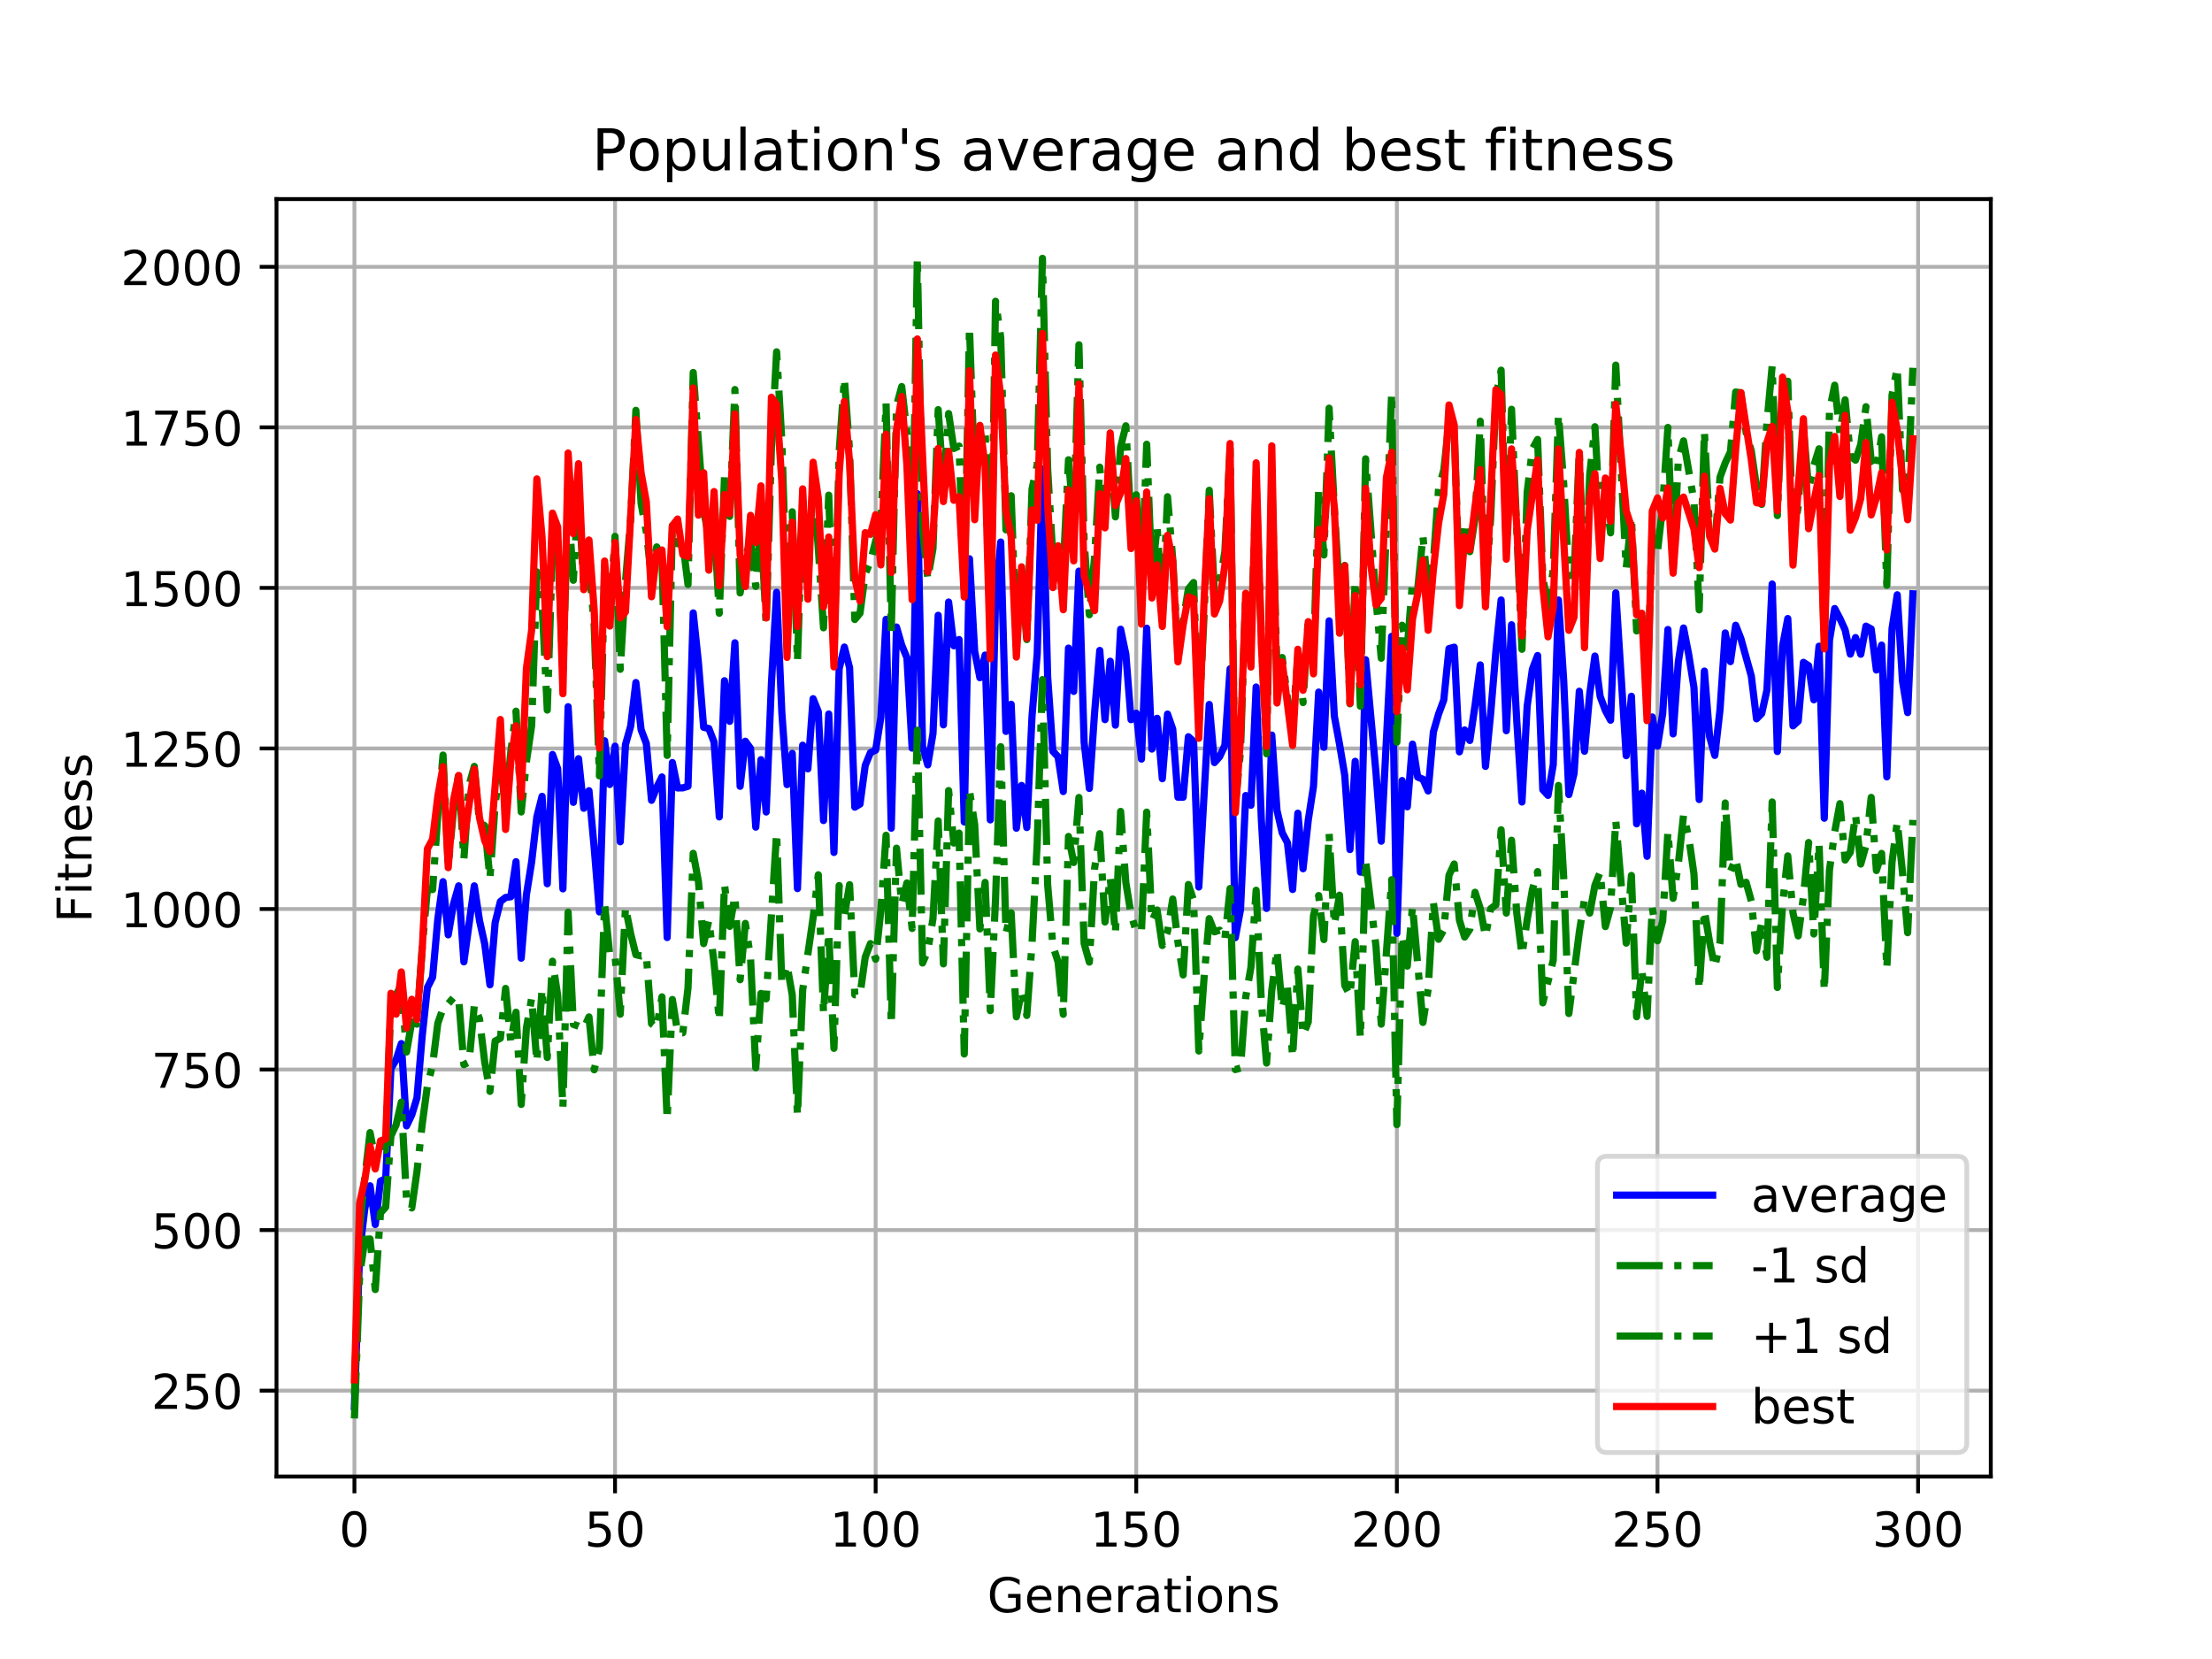<?xml version="1.0" encoding="utf-8" standalone="no"?>
<!DOCTYPE svg PUBLIC "-//W3C//DTD SVG 1.1//EN"
  "http://www.w3.org/Graphics/SVG/1.1/DTD/svg11.dtd">
<!-- Created with matplotlib (https://matplotlib.org/) -->
<svg height="345.6pt" version="1.1" viewBox="0 0 460.8 345.6" width="460.8pt" xmlns="http://www.w3.org/2000/svg" xmlns:xlink="http://www.w3.org/1999/xlink">
 <defs>
  <style type="text/css">
*{stroke-linecap:butt;stroke-linejoin:round;}
  </style>
 </defs>
 <g id="figure_1">
  <g id="patch_1">
   <path d="M 0 345.6 
L 460.8 345.6 
L 460.8 0 
L 0 0 
z
" style="fill:#ffffff;"/>
  </g>
  <g id="axes_1">
   <g id="patch_2">
    <path d="M 57.6 307.584 
L 414.72 307.584 
L 414.72 41.472 
L 57.6 41.472 
z
" style="fill:#ffffff;"/>
   </g>
   <g id="matplotlib.axis_1">
    <g id="xtick_1">
     <g id="line2d_1">
      <path clip-path="url(#pa6a5de97b4)" d="M 73.833 307.584 
L 73.833 41.472 
" style="fill:none;stroke:#b0b0b0;stroke-linecap:square;stroke-width:0.8;"/>
     </g>
     <g id="line2d_2">
      <defs>
       <path d="M 0 0 
L 0 3.5 
" id="m8bb70b69c5" style="stroke:#000000;stroke-width:0.8;"/>
      </defs>
      <g>
       <use style="stroke:#000000;stroke-width:0.8;" x="73.833" xlink:href="#m8bb70b69c5" y="307.584"/>
      </g>
     </g>
     <g id="text_1">
      <!-- 0 -->
      <defs>
       <path d="M 31.781 66.406 
Q 24.172 66.406 20.328 58.906 
Q 16.5 51.422 16.5 36.375 
Q 16.5 21.391 20.328 13.891 
Q 24.172 6.391 31.781 6.391 
Q 39.453 6.391 43.281 13.891 
Q 47.125 21.391 47.125 36.375 
Q 47.125 51.422 43.281 58.906 
Q 39.453 66.406 31.781 66.406 
z
M 31.781 74.219 
Q 44.047 74.219 50.516 64.516 
Q 56.984 54.828 56.984 36.375 
Q 56.984 17.969 50.516 8.266 
Q 44.047 -1.422 31.781 -1.422 
Q 19.531 -1.422 13.062 8.266 
Q 6.594 17.969 6.594 36.375 
Q 6.594 54.828 13.062 64.516 
Q 19.531 74.219 31.781 74.219 
z
" id="DejaVuSans-48"/>
      </defs>
      <g transform="translate(70.651 322.182)scale(0.1 -0.1)">
       <use xlink:href="#DejaVuSans-48"/>
      </g>
     </g>
    </g>
    <g id="xtick_2">
     <g id="line2d_3">
      <path clip-path="url(#pa6a5de97b4)" d="M 128.123 307.584 
L 128.123 41.472 
" style="fill:none;stroke:#b0b0b0;stroke-linecap:square;stroke-width:0.8;"/>
     </g>
     <g id="line2d_4">
      <g>
       <use style="stroke:#000000;stroke-width:0.8;" x="128.123" xlink:href="#m8bb70b69c5" y="307.584"/>
      </g>
     </g>
     <g id="text_2">
      <!-- 50 -->
      <defs>
       <path d="M 10.797 72.906 
L 49.516 72.906 
L 49.516 64.594 
L 19.828 64.594 
L 19.828 46.734 
Q 21.969 47.469 24.109 47.828 
Q 26.266 48.188 28.422 48.188 
Q 40.625 48.188 47.75 41.5 
Q 54.891 34.812 54.891 23.391 
Q 54.891 11.625 47.562 5.094 
Q 40.234 -1.422 26.906 -1.422 
Q 22.312 -1.422 17.547 -0.641 
Q 12.797 0.141 7.719 1.703 
L 7.719 11.625 
Q 12.109 9.234 16.797 8.062 
Q 21.484 6.891 26.703 6.891 
Q 35.156 6.891 40.078 11.328 
Q 45.016 15.766 45.016 23.391 
Q 45.016 31 40.078 35.438 
Q 35.156 39.891 26.703 39.891 
Q 22.75 39.891 18.812 39.016 
Q 14.891 38.141 10.797 36.281 
z
" id="DejaVuSans-53"/>
      </defs>
      <g transform="translate(121.76 322.182)scale(0.1 -0.1)">
       <use xlink:href="#DejaVuSans-53"/>
       <use x="63.623" xlink:href="#DejaVuSans-48"/>
      </g>
     </g>
    </g>
    <g id="xtick_3">
     <g id="line2d_5">
      <path clip-path="url(#pa6a5de97b4)" d="M 182.413 307.584 
L 182.413 41.472 
" style="fill:none;stroke:#b0b0b0;stroke-linecap:square;stroke-width:0.8;"/>
     </g>
     <g id="line2d_6">
      <g>
       <use style="stroke:#000000;stroke-width:0.8;" x="182.413" xlink:href="#m8bb70b69c5" y="307.584"/>
      </g>
     </g>
     <g id="text_3">
      <!-- 100 -->
      <defs>
       <path d="M 12.406 8.297 
L 28.516 8.297 
L 28.516 63.922 
L 10.984 60.406 
L 10.984 69.391 
L 28.422 72.906 
L 38.281 72.906 
L 38.281 8.297 
L 54.391 8.297 
L 54.391 0 
L 12.406 0 
z
" id="DejaVuSans-49"/>
      </defs>
      <g transform="translate(172.869 322.182)scale(0.1 -0.1)">
       <use xlink:href="#DejaVuSans-49"/>
       <use x="63.623" xlink:href="#DejaVuSans-48"/>
       <use x="127.246" xlink:href="#DejaVuSans-48"/>
      </g>
     </g>
    </g>
    <g id="xtick_4">
     <g id="line2d_7">
      <path clip-path="url(#pa6a5de97b4)" d="M 236.703 307.584 
L 236.703 41.472 
" style="fill:none;stroke:#b0b0b0;stroke-linecap:square;stroke-width:0.8;"/>
     </g>
     <g id="line2d_8">
      <g>
       <use style="stroke:#000000;stroke-width:0.8;" x="236.703" xlink:href="#m8bb70b69c5" y="307.584"/>
      </g>
     </g>
     <g id="text_4">
      <!-- 150 -->
      <g transform="translate(227.159 322.182)scale(0.1 -0.1)">
       <use xlink:href="#DejaVuSans-49"/>
       <use x="63.623" xlink:href="#DejaVuSans-53"/>
       <use x="127.246" xlink:href="#DejaVuSans-48"/>
      </g>
     </g>
    </g>
    <g id="xtick_5">
     <g id="line2d_9">
      <path clip-path="url(#pa6a5de97b4)" d="M 290.993 307.584 
L 290.993 41.472 
" style="fill:none;stroke:#b0b0b0;stroke-linecap:square;stroke-width:0.8;"/>
     </g>
     <g id="line2d_10">
      <g>
       <use style="stroke:#000000;stroke-width:0.8;" x="290.993" xlink:href="#m8bb70b69c5" y="307.584"/>
      </g>
     </g>
     <g id="text_5">
      <!-- 200 -->
      <defs>
       <path d="M 19.188 8.297 
L 53.609 8.297 
L 53.609 0 
L 7.328 0 
L 7.328 8.297 
Q 12.938 14.109 22.625 23.891 
Q 32.328 33.688 34.812 36.531 
Q 39.547 41.844 41.422 45.531 
Q 43.312 49.219 43.312 52.781 
Q 43.312 58.594 39.234 62.25 
Q 35.156 65.922 28.609 65.922 
Q 23.969 65.922 18.812 64.312 
Q 13.672 62.703 7.812 59.422 
L 7.812 69.391 
Q 13.766 71.781 18.938 73 
Q 24.125 74.219 28.422 74.219 
Q 39.75 74.219 46.484 68.547 
Q 53.219 62.891 53.219 53.422 
Q 53.219 48.922 51.531 44.891 
Q 49.859 40.875 45.406 35.406 
Q 44.188 33.984 37.641 27.219 
Q 31.109 20.453 19.188 8.297 
z
" id="DejaVuSans-50"/>
      </defs>
      <g transform="translate(281.449 322.182)scale(0.1 -0.1)">
       <use xlink:href="#DejaVuSans-50"/>
       <use x="63.623" xlink:href="#DejaVuSans-48"/>
       <use x="127.246" xlink:href="#DejaVuSans-48"/>
      </g>
     </g>
    </g>
    <g id="xtick_6">
     <g id="line2d_11">
      <path clip-path="url(#pa6a5de97b4)" d="M 345.283 307.584 
L 345.283 41.472 
" style="fill:none;stroke:#b0b0b0;stroke-linecap:square;stroke-width:0.8;"/>
     </g>
     <g id="line2d_12">
      <g>
       <use style="stroke:#000000;stroke-width:0.8;" x="345.283" xlink:href="#m8bb70b69c5" y="307.584"/>
      </g>
     </g>
     <g id="text_6">
      <!-- 250 -->
      <g transform="translate(335.739 322.182)scale(0.1 -0.1)">
       <use xlink:href="#DejaVuSans-50"/>
       <use x="63.623" xlink:href="#DejaVuSans-53"/>
       <use x="127.246" xlink:href="#DejaVuSans-48"/>
      </g>
     </g>
    </g>
    <g id="xtick_7">
     <g id="line2d_13">
      <path clip-path="url(#pa6a5de97b4)" d="M 399.573 307.584 
L 399.573 41.472 
" style="fill:none;stroke:#b0b0b0;stroke-linecap:square;stroke-width:0.8;"/>
     </g>
     <g id="line2d_14">
      <g>
       <use style="stroke:#000000;stroke-width:0.8;" x="399.573" xlink:href="#m8bb70b69c5" y="307.584"/>
      </g>
     </g>
     <g id="text_7">
      <!-- 300 -->
      <defs>
       <path d="M 40.578 39.312 
Q 47.656 37.797 51.625 33 
Q 55.609 28.219 55.609 21.188 
Q 55.609 10.406 48.188 4.484 
Q 40.766 -1.422 27.094 -1.422 
Q 22.516 -1.422 17.656 -0.516 
Q 12.797 0.391 7.625 2.203 
L 7.625 11.719 
Q 11.719 9.328 16.594 8.109 
Q 21.484 6.891 26.812 6.891 
Q 36.078 6.891 40.938 10.547 
Q 45.797 14.203 45.797 21.188 
Q 45.797 27.641 41.281 31.266 
Q 36.766 34.906 28.719 34.906 
L 20.219 34.906 
L 20.219 43.016 
L 29.109 43.016 
Q 36.375 43.016 40.234 45.922 
Q 44.094 48.828 44.094 54.297 
Q 44.094 59.906 40.109 62.906 
Q 36.141 65.922 28.719 65.922 
Q 24.656 65.922 20.016 65.031 
Q 15.375 64.156 9.812 62.312 
L 9.812 71.094 
Q 15.438 72.656 20.344 73.438 
Q 25.25 74.219 29.594 74.219 
Q 40.828 74.219 47.359 69.109 
Q 53.906 64.016 53.906 55.328 
Q 53.906 49.266 50.438 45.094 
Q 46.969 40.922 40.578 39.312 
z
" id="DejaVuSans-51"/>
      </defs>
      <g transform="translate(390.029 322.182)scale(0.1 -0.1)">
       <use xlink:href="#DejaVuSans-51"/>
       <use x="63.623" xlink:href="#DejaVuSans-48"/>
       <use x="127.246" xlink:href="#DejaVuSans-48"/>
      </g>
     </g>
    </g>
    <g id="text_8">
     <!-- Generations -->
     <defs>
      <path d="M 59.516 10.406 
L 59.516 29.984 
L 43.406 29.984 
L 43.406 38.094 
L 69.281 38.094 
L 69.281 6.781 
Q 63.578 2.734 56.688 0.656 
Q 49.812 -1.422 42 -1.422 
Q 24.906 -1.422 15.25 8.562 
Q 5.609 18.562 5.609 36.375 
Q 5.609 54.25 15.25 64.234 
Q 24.906 74.219 42 74.219 
Q 49.125 74.219 55.547 72.453 
Q 61.969 70.703 67.391 67.281 
L 67.391 56.781 
Q 61.922 61.422 55.766 63.766 
Q 49.609 66.109 42.828 66.109 
Q 29.438 66.109 22.719 58.641 
Q 16.016 51.172 16.016 36.375 
Q 16.016 21.625 22.719 14.156 
Q 29.438 6.688 42.828 6.688 
Q 48.047 6.688 52.141 7.594 
Q 56.25 8.5 59.516 10.406 
z
" id="DejaVuSans-71"/>
      <path d="M 56.203 29.594 
L 56.203 25.203 
L 14.891 25.203 
Q 15.484 15.922 20.484 11.062 
Q 25.484 6.203 34.422 6.203 
Q 39.594 6.203 44.453 7.469 
Q 49.312 8.734 54.109 11.281 
L 54.109 2.781 
Q 49.266 0.734 44.188 -0.344 
Q 39.109 -1.422 33.891 -1.422 
Q 20.797 -1.422 13.156 6.188 
Q 5.516 13.812 5.516 26.812 
Q 5.516 40.234 12.766 48.109 
Q 20.016 56 32.328 56 
Q 43.359 56 49.781 48.891 
Q 56.203 41.797 56.203 29.594 
z
M 47.219 32.234 
Q 47.125 39.594 43.094 43.984 
Q 39.062 48.391 32.422 48.391 
Q 24.906 48.391 20.391 44.141 
Q 15.875 39.891 15.188 32.172 
z
" id="DejaVuSans-101"/>
      <path d="M 54.891 33.016 
L 54.891 0 
L 45.906 0 
L 45.906 32.719 
Q 45.906 40.484 42.875 44.328 
Q 39.844 48.188 33.797 48.188 
Q 26.516 48.188 22.312 43.547 
Q 18.109 38.922 18.109 30.906 
L 18.109 0 
L 9.078 0 
L 9.078 54.688 
L 18.109 54.688 
L 18.109 46.188 
Q 21.344 51.125 25.703 53.562 
Q 30.078 56 35.797 56 
Q 45.219 56 50.047 50.172 
Q 54.891 44.344 54.891 33.016 
z
" id="DejaVuSans-110"/>
      <path d="M 41.109 46.297 
Q 39.594 47.172 37.812 47.578 
Q 36.031 48 33.891 48 
Q 26.266 48 22.188 43.047 
Q 18.109 38.094 18.109 28.812 
L 18.109 0 
L 9.078 0 
L 9.078 54.688 
L 18.109 54.688 
L 18.109 46.188 
Q 20.953 51.172 25.484 53.578 
Q 30.031 56 36.531 56 
Q 37.453 56 38.578 55.875 
Q 39.703 55.766 41.062 55.516 
z
" id="DejaVuSans-114"/>
      <path d="M 34.281 27.484 
Q 23.391 27.484 19.188 25 
Q 14.984 22.516 14.984 16.5 
Q 14.984 11.719 18.141 8.906 
Q 21.297 6.109 26.703 6.109 
Q 34.188 6.109 38.703 11.406 
Q 43.219 16.703 43.219 25.484 
L 43.219 27.484 
z
M 52.203 31.203 
L 52.203 0 
L 43.219 0 
L 43.219 8.297 
Q 40.141 3.328 35.547 0.953 
Q 30.953 -1.422 24.312 -1.422 
Q 15.922 -1.422 10.953 3.297 
Q 6 8.016 6 15.922 
Q 6 25.141 12.172 29.828 
Q 18.359 34.516 30.609 34.516 
L 43.219 34.516 
L 43.219 35.406 
Q 43.219 41.609 39.141 45 
Q 35.062 48.391 27.688 48.391 
Q 23 48.391 18.547 47.266 
Q 14.109 46.141 10.016 43.891 
L 10.016 52.203 
Q 14.938 54.109 19.578 55.047 
Q 24.219 56 28.609 56 
Q 40.484 56 46.344 49.844 
Q 52.203 43.703 52.203 31.203 
z
" id="DejaVuSans-97"/>
      <path d="M 18.312 70.219 
L 18.312 54.688 
L 36.812 54.688 
L 36.812 47.703 
L 18.312 47.703 
L 18.312 18.016 
Q 18.312 11.328 20.141 9.422 
Q 21.969 7.516 27.594 7.516 
L 36.812 7.516 
L 36.812 0 
L 27.594 0 
Q 17.188 0 13.234 3.875 
Q 9.281 7.766 9.281 18.016 
L 9.281 47.703 
L 2.688 47.703 
L 2.688 54.688 
L 9.281 54.688 
L 9.281 70.219 
z
" id="DejaVuSans-116"/>
      <path d="M 9.422 54.688 
L 18.406 54.688 
L 18.406 0 
L 9.422 0 
z
M 9.422 75.984 
L 18.406 75.984 
L 18.406 64.594 
L 9.422 64.594 
z
" id="DejaVuSans-105"/>
      <path d="M 30.609 48.391 
Q 23.391 48.391 19.188 42.75 
Q 14.984 37.109 14.984 27.297 
Q 14.984 17.484 19.156 11.844 
Q 23.344 6.203 30.609 6.203 
Q 37.797 6.203 41.984 11.859 
Q 46.188 17.531 46.188 27.297 
Q 46.188 37.016 41.984 42.703 
Q 37.797 48.391 30.609 48.391 
z
M 30.609 56 
Q 42.328 56 49.016 48.375 
Q 55.719 40.766 55.719 27.297 
Q 55.719 13.875 49.016 6.219 
Q 42.328 -1.422 30.609 -1.422 
Q 18.844 -1.422 12.172 6.219 
Q 5.516 13.875 5.516 27.297 
Q 5.516 40.766 12.172 48.375 
Q 18.844 56 30.609 56 
z
" id="DejaVuSans-111"/>
      <path d="M 44.281 53.078 
L 44.281 44.578 
Q 40.484 46.531 36.375 47.5 
Q 32.281 48.484 27.875 48.484 
Q 21.188 48.484 17.844 46.438 
Q 14.5 44.391 14.5 40.281 
Q 14.5 37.156 16.891 35.375 
Q 19.281 33.594 26.516 31.984 
L 29.594 31.297 
Q 39.156 29.25 43.188 25.516 
Q 47.219 21.781 47.219 15.094 
Q 47.219 7.469 41.188 3.016 
Q 35.156 -1.422 24.609 -1.422 
Q 20.219 -1.422 15.453 -0.562 
Q 10.688 0.297 5.422 2 
L 5.422 11.281 
Q 10.406 8.688 15.234 7.391 
Q 20.062 6.109 24.812 6.109 
Q 31.156 6.109 34.562 8.281 
Q 37.984 10.453 37.984 14.406 
Q 37.984 18.062 35.516 20.016 
Q 33.062 21.969 24.703 23.781 
L 21.578 24.516 
Q 13.234 26.266 9.516 29.906 
Q 5.812 33.547 5.812 39.891 
Q 5.812 47.609 11.281 51.797 
Q 16.75 56 26.812 56 
Q 31.781 56 36.172 55.266 
Q 40.578 54.547 44.281 53.078 
z
" id="DejaVuSans-115"/>
     </defs>
     <g transform="translate(205.662 335.861)scale(0.1 -0.1)">
      <use xlink:href="#DejaVuSans-71"/>
      <use x="77.49" xlink:href="#DejaVuSans-101"/>
      <use x="139.014" xlink:href="#DejaVuSans-110"/>
      <use x="202.393" xlink:href="#DejaVuSans-101"/>
      <use x="263.916" xlink:href="#DejaVuSans-114"/>
      <use x="305.029" xlink:href="#DejaVuSans-97"/>
      <use x="366.309" xlink:href="#DejaVuSans-116"/>
      <use x="405.518" xlink:href="#DejaVuSans-105"/>
      <use x="433.301" xlink:href="#DejaVuSans-111"/>
      <use x="494.482" xlink:href="#DejaVuSans-110"/>
      <use x="557.861" xlink:href="#DejaVuSans-115"/>
     </g>
    </g>
   </g>
   <g id="matplotlib.axis_2">
    <g id="ytick_1">
     <g id="line2d_15">
      <path clip-path="url(#pa6a5de97b4)" d="M 57.6 289.693 
L 414.72 289.693 
" style="fill:none;stroke:#b0b0b0;stroke-linecap:square;stroke-width:0.8;"/>
     </g>
     <g id="line2d_16">
      <defs>
       <path d="M 0 0 
L -3.5 0 
" id="mdc02ed8690" style="stroke:#000000;stroke-width:0.8;"/>
      </defs>
      <g>
       <use style="stroke:#000000;stroke-width:0.8;" x="57.6" xlink:href="#mdc02ed8690" y="289.693"/>
      </g>
     </g>
     <g id="text_9">
      <!-- 250 -->
      <g transform="translate(31.512 293.492)scale(0.1 -0.1)">
       <use xlink:href="#DejaVuSans-50"/>
       <use x="63.623" xlink:href="#DejaVuSans-53"/>
       <use x="127.246" xlink:href="#DejaVuSans-48"/>
      </g>
     </g>
    </g>
    <g id="ytick_2">
     <g id="line2d_17">
      <path clip-path="url(#pa6a5de97b4)" d="M 57.6 256.249 
L 414.72 256.249 
" style="fill:none;stroke:#b0b0b0;stroke-linecap:square;stroke-width:0.8;"/>
     </g>
     <g id="line2d_18">
      <g>
       <use style="stroke:#000000;stroke-width:0.8;" x="57.6" xlink:href="#mdc02ed8690" y="256.249"/>
      </g>
     </g>
     <g id="text_10">
      <!-- 500 -->
      <g transform="translate(31.512 260.048)scale(0.1 -0.1)">
       <use xlink:href="#DejaVuSans-53"/>
       <use x="63.623" xlink:href="#DejaVuSans-48"/>
       <use x="127.246" xlink:href="#DejaVuSans-48"/>
      </g>
     </g>
    </g>
    <g id="ytick_3">
     <g id="line2d_19">
      <path clip-path="url(#pa6a5de97b4)" d="M 57.6 222.804 
L 414.72 222.804 
" style="fill:none;stroke:#b0b0b0;stroke-linecap:square;stroke-width:0.8;"/>
     </g>
     <g id="line2d_20">
      <g>
       <use style="stroke:#000000;stroke-width:0.8;" x="57.6" xlink:href="#mdc02ed8690" y="222.804"/>
      </g>
     </g>
     <g id="text_11">
      <!-- 750 -->
      <defs>
       <path d="M 8.203 72.906 
L 55.078 72.906 
L 55.078 68.703 
L 28.609 0 
L 18.312 0 
L 43.219 64.594 
L 8.203 64.594 
z
" id="DejaVuSans-55"/>
      </defs>
      <g transform="translate(31.512 226.604)scale(0.1 -0.1)">
       <use xlink:href="#DejaVuSans-55"/>
       <use x="63.623" xlink:href="#DejaVuSans-53"/>
       <use x="127.246" xlink:href="#DejaVuSans-48"/>
      </g>
     </g>
    </g>
    <g id="ytick_4">
     <g id="line2d_21">
      <path clip-path="url(#pa6a5de97b4)" d="M 57.6 189.36 
L 414.72 189.36 
" style="fill:none;stroke:#b0b0b0;stroke-linecap:square;stroke-width:0.8;"/>
     </g>
     <g id="line2d_22">
      <g>
       <use style="stroke:#000000;stroke-width:0.8;" x="57.6" xlink:href="#mdc02ed8690" y="189.36"/>
      </g>
     </g>
     <g id="text_12">
      <!-- 1000 -->
      <g transform="translate(25.15 193.159)scale(0.1 -0.1)">
       <use xlink:href="#DejaVuSans-49"/>
       <use x="63.623" xlink:href="#DejaVuSans-48"/>
       <use x="127.246" xlink:href="#DejaVuSans-48"/>
       <use x="190.869" xlink:href="#DejaVuSans-48"/>
      </g>
     </g>
    </g>
    <g id="ytick_5">
     <g id="line2d_23">
      <path clip-path="url(#pa6a5de97b4)" d="M 57.6 155.916 
L 414.72 155.916 
" style="fill:none;stroke:#b0b0b0;stroke-linecap:square;stroke-width:0.8;"/>
     </g>
     <g id="line2d_24">
      <g>
       <use style="stroke:#000000;stroke-width:0.8;" x="57.6" xlink:href="#mdc02ed8690" y="155.916"/>
      </g>
     </g>
     <g id="text_13">
      <!-- 1250 -->
      <g transform="translate(25.15 159.715)scale(0.1 -0.1)">
       <use xlink:href="#DejaVuSans-49"/>
       <use x="63.623" xlink:href="#DejaVuSans-50"/>
       <use x="127.246" xlink:href="#DejaVuSans-53"/>
       <use x="190.869" xlink:href="#DejaVuSans-48"/>
      </g>
     </g>
    </g>
    <g id="ytick_6">
     <g id="line2d_25">
      <path clip-path="url(#pa6a5de97b4)" d="M 57.6 122.471 
L 414.72 122.471 
" style="fill:none;stroke:#b0b0b0;stroke-linecap:square;stroke-width:0.8;"/>
     </g>
     <g id="line2d_26">
      <g>
       <use style="stroke:#000000;stroke-width:0.8;" x="57.6" xlink:href="#mdc02ed8690" y="122.471"/>
      </g>
     </g>
     <g id="text_14">
      <!-- 1500 -->
      <g transform="translate(25.15 126.271)scale(0.1 -0.1)">
       <use xlink:href="#DejaVuSans-49"/>
       <use x="63.623" xlink:href="#DejaVuSans-53"/>
       <use x="127.246" xlink:href="#DejaVuSans-48"/>
       <use x="190.869" xlink:href="#DejaVuSans-48"/>
      </g>
     </g>
    </g>
    <g id="ytick_7">
     <g id="line2d_27">
      <path clip-path="url(#pa6a5de97b4)" d="M 57.6 89.027 
L 414.72 89.027 
" style="fill:none;stroke:#b0b0b0;stroke-linecap:square;stroke-width:0.8;"/>
     </g>
     <g id="line2d_28">
      <g>
       <use style="stroke:#000000;stroke-width:0.8;" x="57.6" xlink:href="#mdc02ed8690" y="89.027"/>
      </g>
     </g>
     <g id="text_15">
      <!-- 1750 -->
      <g transform="translate(25.15 92.826)scale(0.1 -0.1)">
       <use xlink:href="#DejaVuSans-49"/>
       <use x="63.623" xlink:href="#DejaVuSans-55"/>
       <use x="127.246" xlink:href="#DejaVuSans-53"/>
       <use x="190.869" xlink:href="#DejaVuSans-48"/>
      </g>
     </g>
    </g>
    <g id="ytick_8">
     <g id="line2d_29">
      <path clip-path="url(#pa6a5de97b4)" d="M 57.6 55.583 
L 414.72 55.583 
" style="fill:none;stroke:#b0b0b0;stroke-linecap:square;stroke-width:0.8;"/>
     </g>
     <g id="line2d_30">
      <g>
       <use style="stroke:#000000;stroke-width:0.8;" x="57.6" xlink:href="#mdc02ed8690" y="55.583"/>
      </g>
     </g>
     <g id="text_16">
      <!-- 2000 -->
      <g transform="translate(25.15 59.382)scale(0.1 -0.1)">
       <use xlink:href="#DejaVuSans-50"/>
       <use x="63.623" xlink:href="#DejaVuSans-48"/>
       <use x="127.246" xlink:href="#DejaVuSans-48"/>
       <use x="190.869" xlink:href="#DejaVuSans-48"/>
      </g>
     </g>
    </g>
    <g id="text_17">
     <!-- Fitness -->
     <defs>
      <path d="M 9.812 72.906 
L 51.703 72.906 
L 51.703 64.594 
L 19.672 64.594 
L 19.672 43.109 
L 48.578 43.109 
L 48.578 34.812 
L 19.672 34.812 
L 19.672 0 
L 9.812 0 
z
" id="DejaVuSans-70"/>
     </defs>
     <g transform="translate(19.07 192.202)rotate(-90)scale(0.1 -0.1)">
      <use xlink:href="#DejaVuSans-70"/>
      <use x="57.41" xlink:href="#DejaVuSans-105"/>
      <use x="85.193" xlink:href="#DejaVuSans-116"/>
      <use x="124.402" xlink:href="#DejaVuSans-110"/>
      <use x="187.781" xlink:href="#DejaVuSans-101"/>
      <use x="249.305" xlink:href="#DejaVuSans-115"/>
      <use x="301.404" xlink:href="#DejaVuSans-115"/>
     </g>
    </g>
   </g>
   <g id="line2d_31">
    <path clip-path="url(#pa6a5de97b4)" d="M 73.833 293.009 
L 74.919 260.76 
L 76.004 251.716 
L 77.09 247.02 
L 78.176 255.093 
L 79.262 246.051 
L 80.348 245.54 
L 81.433 222.638 
L 82.519 220.76 
L 83.605 217.397 
L 84.691 234.546 
L 85.777 232.252 
L 86.862 228.703 
L 87.948 215.841 
L 89.034 205.72 
L 90.12 203.571 
L 91.206 191.435 
L 92.291 183.669 
L 93.377 194.742 
L 94.463 188.359 
L 95.549 184.539 
L 96.635 200.372 
L 98.806 184.541 
L 99.892 191.789 
L 100.978 196.654 
L 102.064 205.151 
L 103.149 192.194 
L 104.235 187.817 
L 105.321 186.964 
L 106.407 186.813 
L 107.493 179.506 
L 108.578 199.609 
L 109.664 186.392 
L 110.75 179.552 
L 111.836 170.156 
L 112.922 165.893 
L 114.007 184.108 
L 115.093 157.173 
L 116.179 160.145 
L 117.265 185.167 
L 118.351 147.221 
L 119.436 167.14 
L 120.522 158.047 
L 121.608 168.379 
L 122.694 164.72 
L 123.78 176.598 
L 124.865 189.97 
L 125.951 154.309 
L 127.037 163.426 
L 128.123 155.441 
L 129.209 175.353 
L 130.294 155.12 
L 131.38 151.275 
L 132.466 142.184 
L 133.552 152.015 
L 134.638 154.869 
L 135.723 166.722 
L 136.809 164.002 
L 137.895 161.855 
L 138.981 195.306 
L 140.067 158.854 
L 141.152 164.143 
L 142.238 164.124 
L 143.324 163.789 
L 144.41 127.68 
L 145.496 138.056 
L 146.581 151.502 
L 147.667 151.765 
L 148.753 154.586 
L 149.839 170.179 
L 150.925 141.807 
L 152.01 150.273 
L 153.096 133.905 
L 154.182 163.803 
L 155.268 154.416 
L 156.354 155.922 
L 157.439 172.304 
L 158.525 158.252 
L 159.611 169.152 
L 160.697 142.454 
L 161.783 123.386 
L 162.868 148.386 
L 163.954 163.444 
L 165.04 156.941 
L 166.126 185.107 
L 167.212 155.241 
L 168.297 160.168 
L 169.383 145.554 
L 170.469 148.252 
L 171.555 170.932 
L 172.641 148.745 
L 173.726 177.577 
L 174.812 139.305 
L 175.898 134.792 
L 176.984 139.116 
L 178.07 168.145 
L 179.155 167.498 
L 180.241 159.454 
L 181.327 156.797 
L 182.413 156.266 
L 183.499 149.436 
L 184.584 129.017 
L 185.67 172.528 
L 186.756 130.621 
L 187.842 134.391 
L 188.928 137.03 
L 190.013 155.841 
L 191.099 102.839 
L 192.185 155.508 
L 193.271 159.341 
L 194.357 152.821 
L 195.442 128.176 
L 196.528 151 
L 197.614 125.418 
L 198.7 134.529 
L 199.786 133.231 
L 200.871 171.23 
L 201.957 116.4 
L 203.043 135.688 
L 204.129 141.182 
L 205.215 136.465 
L 206.3 170.797 
L 207.386 125.047 
L 208.472 112.916 
L 209.558 152.368 
L 210.644 146.712 
L 211.729 172.532 
L 212.815 163.625 
L 213.901 172.389 
L 214.987 149.224 
L 216.073 136.142 
L 217.158 97.694 
L 218.244 140.988 
L 219.33 156.504 
L 220.416 157.658 
L 221.502 164.892 
L 222.587 135.012 
L 223.673 144.031 
L 224.759 118.976 
L 225.845 154.641 
L 226.931 164.244 
L 228.016 148.571 
L 229.102 135.496 
L 230.188 149.913 
L 231.274 137.75 
L 232.36 151.061 
L 233.445 131.083 
L 234.531 136.263 
L 235.617 149.919 
L 236.703 148.576 
L 237.789 158.132 
L 238.875 130.858 
L 239.96 156.043 
L 241.046 149.634 
L 242.132 162.217 
L 243.218 148.756 
L 244.304 151.888 
L 245.389 166.076 
L 246.475 166.069 
L 247.561 153.475 
L 248.647 154.458 
L 249.733 184.776 
L 251.904 146.75 
L 252.99 158.853 
L 254.076 157.624 
L 255.162 155.255 
L 256.247 139.314 
L 257.333 195.336 
L 258.419 189.496 
L 259.505 165.723 
L 260.591 167.749 
L 261.676 143.115 
L 262.762 170.707 
L 263.848 189.242 
L 264.934 153.124 
L 266.02 168.814 
L 267.105 173.49 
L 268.191 175.536 
L 269.277 185.3 
L 270.363 169.403 
L 271.449 180.977 
L 272.534 170.856 
L 273.62 163.838 
L 274.706 144.176 
L 275.792 155.674 
L 276.878 129.341 
L 277.963 149.164 
L 279.049 155.032 
L 280.135 161.521 
L 281.221 176.979 
L 282.307 158.597 
L 283.392 181.681 
L 284.478 137.431 
L 286.65 161.067 
L 287.736 175.232 
L 289.907 132.558 
L 290.993 194.44 
L 292.079 162.602 
L 293.165 168.074 
L 294.25 155.019 
L 295.336 161.891 
L 296.422 162.321 
L 297.508 164.774 
L 298.594 152.495 
L 299.679 148.755 
L 300.765 145.813 
L 301.851 135.114 
L 302.937 134.82 
L 304.023 156.627 
L 305.108 152.062 
L 306.194 154.255 
L 307.28 146.934 
L 308.366 138.508 
L 309.452 159.655 
L 310.537 148.595 
L 311.623 135.609 
L 312.709 124.986 
L 313.795 152.219 
L 314.881 130.149 
L 315.966 150.132 
L 317.052 167.071 
L 318.138 147.078 
L 319.224 139.419 
L 320.31 136.556 
L 321.395 164.505 
L 322.481 165.69 
L 323.567 159.301 
L 324.653 124.992 
L 325.739 141.621 
L 326.824 165.529 
L 327.91 161.123 
L 328.996 144.004 
L 330.082 156.498 
L 331.168 144.546 
L 332.253 136.66 
L 333.339 145.083 
L 334.425 147.992 
L 335.511 150.029 
L 336.597 123.505 
L 338.768 157.422 
L 339.854 145.045 
L 340.94 171.623 
L 342.026 165.231 
L 343.111 178.384 
L 344.197 149.351 
L 345.283 155.431 
L 346.369 148.639 
L 347.455 131.141 
L 348.54 152.888 
L 349.626 137.863 
L 350.712 130.821 
L 351.798 136.41 
L 352.884 143.227 
L 353.969 166.555 
L 355.055 139.798 
L 356.141 153.455 
L 357.227 157.367 
L 358.313 147.82 
L 359.398 131.856 
L 360.484 137.826 
L 361.57 130.25 
L 362.656 133.024 
L 364.827 140.816 
L 365.913 149.746 
L 366.999 148.626 
L 368.085 143.733 
L 369.171 121.663 
L 370.256 156.556 
L 371.342 134.561 
L 372.428 128.855 
L 373.514 151.209 
L 374.6 150.223 
L 375.685 137.979 
L 376.771 138.682 
L 377.857 145.783 
L 378.943 134.616 
L 380.029 170.447 
L 381.114 133.396 
L 382.2 126.769 
L 383.286 128.831 
L 384.372 131.225 
L 385.458 136.263 
L 386.543 132.82 
L 387.629 136.289 
L 388.715 130.435 
L 389.801 131.031 
L 390.887 139.576 
L 391.972 134.387 
L 393.058 161.836 
L 394.144 130.954 
L 395.23 123.907 
L 396.316 141.859 
L 397.401 148.448 
L 398.487 123.707 
L 398.487 123.707 
" style="fill:none;stroke:#0000ff;stroke-linecap:square;stroke-width:1.5;"/>
   </g>
   <g id="line2d_32">
    <path clip-path="url(#pa6a5de97b4)" d="M 73.833 295.488 
L 74.919 265.67 
L 76.004 258.176 
L 77.09 258.098 
L 78.176 268.634 
L 79.262 252.681 
L 80.348 251.468 
L 81.433 236.628 
L 82.519 234.321 
L 83.605 229.595 
L 84.691 249.939 
L 85.777 251.643 
L 86.862 244.057 
L 87.948 234.25 
L 89.034 226.191 
L 90.12 221.831 
L 91.206 213.159 
L 92.291 210.048 
L 93.377 209.098 
L 94.463 207.837 
L 95.549 207.961 
L 96.635 221.786 
L 97.72 221.239 
L 98.806 209.429 
L 99.892 212.272 
L 100.978 221.29 
L 102.064 227.351 
L 103.149 216.873 
L 104.235 216.284 
L 105.321 205.904 
L 106.407 216.973 
L 107.493 210.864 
L 108.578 230.072 
L 109.664 214.143 
L 110.75 207.929 
L 111.836 221.176 
L 112.922 206.044 
L 114.007 220.296 
L 115.093 200.235 
L 116.179 207.384 
L 117.265 230.742 
L 118.351 190.02 
L 119.436 213.399 
L 120.522 213.768 
L 121.608 214.283 
L 122.694 211.84 
L 123.78 222.861 
L 124.865 218.308 
L 125.951 188.326 
L 127.037 199.117 
L 128.123 199.155 
L 129.209 211.278 
L 130.294 188.972 
L 131.38 194.503 
L 132.466 198.888 
L 133.552 199.142 
L 134.638 198.886 
L 135.723 213.255 
L 136.809 214.076 
L 137.895 207.663 
L 138.981 233.249 
L 140.067 208.212 
L 141.152 215.01 
L 142.238 215.151 
L 143.324 205.819 
L 144.41 177.769 
L 145.496 183.63 
L 146.581 196.574 
L 147.667 191.714 
L 148.753 200.625 
L 149.839 212.603 
L 150.925 184.243 
L 152.01 192.975 
L 153.096 186.66 
L 154.182 204.091 
L 155.268 192.364 
L 156.354 199.619 
L 157.439 222.44 
L 158.525 206.953 
L 159.611 208.077 
L 161.783 173.482 
L 162.868 204.962 
L 163.954 201.072 
L 165.04 207.266 
L 166.126 232.429 
L 167.212 206.229 
L 169.383 191.205 
L 170.469 182.233 
L 171.555 211.079 
L 172.641 194.338 
L 173.726 218.39 
L 174.812 184.477 
L 175.898 190.729 
L 176.984 184.292 
L 178.07 207.232 
L 179.155 207.251 
L 180.241 199.389 
L 181.327 196.565 
L 182.413 199.83 
L 183.499 189.579 
L 184.584 173.997 
L 185.67 213.47 
L 186.756 176.685 
L 187.842 188.253 
L 188.928 183.933 
L 190.013 193.415 
L 191.099 152.111 
L 192.185 200.611 
L 193.271 198.09 
L 194.357 191.371 
L 195.442 171.012 
L 196.528 200.794 
L 197.614 164.686 
L 198.7 175.627 
L 199.786 173.542 
L 200.871 219.569 
L 201.957 164.662 
L 203.043 171.761 
L 204.129 193.508 
L 205.215 183.814 
L 206.3 210.535 
L 207.386 187.335 
L 208.472 155.545 
L 209.558 194.361 
L 210.644 190.15 
L 211.729 211.827 
L 212.815 206.579 
L 213.901 211.542 
L 214.987 196.568 
L 216.073 175.467 
L 217.158 141.576 
L 218.244 184.289 
L 219.33 197.006 
L 220.416 200.387 
L 221.502 211.301 
L 222.587 174.248 
L 223.673 179.675 
L 224.759 166.132 
L 225.845 196.556 
L 226.931 200.425 
L 228.016 180.998 
L 229.102 173.673 
L 230.188 192.072 
L 231.274 182.786 
L 232.36 194.445 
L 233.445 169.031 
L 234.531 183.827 
L 235.617 190.502 
L 236.703 194.083 
L 237.789 193.943 
L 238.875 169.177 
L 239.96 191.844 
L 241.046 189.574 
L 242.132 196.969 
L 243.218 194.037 
L 244.304 187.279 
L 245.389 196.272 
L 246.475 203.096 
L 247.561 184.262 
L 248.647 187.568 
L 249.733 218.946 
L 250.818 203.847 
L 251.904 191.365 
L 252.99 194.116 
L 254.076 193.774 
L 255.162 195.657 
L 256.247 185.095 
L 257.333 222.808 
L 258.419 222.502 
L 259.505 207.686 
L 260.591 201.518 
L 261.676 185.452 
L 262.762 208.775 
L 263.848 221.462 
L 264.934 206.317 
L 266.02 197.918 
L 267.105 210.003 
L 268.191 205.637 
L 269.277 220.179 
L 270.363 201.874 
L 271.449 215.592 
L 272.534 212.888 
L 273.62 190.727 
L 274.706 186.56 
L 275.792 195.732 
L 276.878 173.649 
L 277.963 192.574 
L 279.049 186.475 
L 280.135 205.265 
L 281.221 207.341 
L 282.307 196.159 
L 283.392 216.236 
L 284.478 179.279 
L 286.65 197.211 
L 287.736 213.347 
L 289.907 183.255 
L 290.993 234.284 
L 292.079 194.954 
L 293.165 201.26 
L 294.25 188.814 
L 296.422 212.992 
L 297.508 206.087 
L 298.594 187.997 
L 299.679 195.67 
L 300.765 193.697 
L 301.851 182.333 
L 302.937 179.983 
L 304.023 191.696 
L 305.108 195.203 
L 306.194 193.585 
L 307.28 185.876 
L 308.366 189.278 
L 309.452 195.071 
L 310.537 189.303 
L 311.623 188.483 
L 312.709 172.858 
L 313.795 190.22 
L 314.881 175.038 
L 315.966 190.207 
L 317.052 198.887 
L 318.138 191.613 
L 319.224 185.336 
L 320.31 181.567 
L 321.395 208.912 
L 323.567 200.019 
L 324.653 163.62 
L 325.739 182.625 
L 326.824 211.139 
L 328.996 194.172 
L 330.082 187.335 
L 331.168 190.225 
L 332.253 184.429 
L 333.339 181.703 
L 334.425 193.024 
L 335.511 189.051 
L 336.597 170.953 
L 338.768 196.47 
L 339.854 182.377 
L 340.94 211.81 
L 342.026 202.034 
L 343.111 211.733 
L 344.197 189.054 
L 345.283 195.986 
L 346.369 191.852 
L 347.455 173.239 
L 348.54 187.141 
L 349.626 179.971 
L 350.712 169.808 
L 351.798 174.455 
L 352.884 182.064 
L 353.969 206.068 
L 355.055 189.702 
L 356.141 196.268 
L 357.227 201.458 
L 358.313 196.235 
L 359.398 167.276 
L 360.484 181.535 
L 361.57 178.842 
L 362.656 184.221 
L 363.742 183.793 
L 364.827 187.715 
L 365.913 198.072 
L 366.999 192.182 
L 368.085 199.416 
L 369.171 167.063 
L 370.256 205.707 
L 371.342 188.385 
L 372.428 178.292 
L 373.514 190.186 
L 374.6 194.971 
L 375.685 186.801 
L 376.771 175.507 
L 377.857 194.567 
L 378.943 175.74 
L 380.029 206.426 
L 381.114 181.231 
L 382.2 173.301 
L 383.286 167.41 
L 384.372 179.166 
L 385.458 177.52 
L 386.543 169.776 
L 387.629 179.995 
L 388.715 176.142 
L 389.801 166.115 
L 390.887 181.349 
L 391.972 177.782 
L 393.058 201.744 
L 394.144 179.586 
L 395.23 171.216 
L 396.316 181.652 
L 397.401 194.298 
L 398.487 170.801 
L 398.487 170.801 
" style="fill:none;stroke:#008000;stroke-dasharray:9.6,2.4,1.5,2.4;stroke-dashoffset:0;stroke-width:1.5;"/>
   </g>
   <g id="line2d_33">
    <path clip-path="url(#pa6a5de97b4)" d="M 73.833 290.529 
L 74.919 255.85 
L 76.004 245.257 
L 77.09 235.942 
L 78.176 241.553 
L 79.262 239.421 
L 80.348 239.611 
L 81.433 208.648 
L 82.519 207.199 
L 83.605 205.198 
L 84.691 219.153 
L 85.777 212.862 
L 86.862 213.35 
L 87.948 197.432 
L 89.034 185.25 
L 90.12 185.312 
L 91.206 169.711 
L 92.291 157.29 
L 93.377 180.387 
L 94.463 168.88 
L 95.549 161.118 
L 96.635 178.958 
L 97.72 163.586 
L 98.806 159.654 
L 99.892 171.305 
L 100.978 172.018 
L 102.064 182.951 
L 103.149 167.514 
L 104.235 159.35 
L 105.321 168.024 
L 106.407 156.653 
L 107.493 148.148 
L 108.578 169.146 
L 109.664 158.641 
L 110.75 151.176 
L 111.836 119.136 
L 112.922 125.742 
L 114.007 147.92 
L 115.093 114.112 
L 116.179 112.907 
L 117.265 139.593 
L 118.351 104.421 
L 119.436 120.88 
L 120.522 102.326 
L 121.608 122.474 
L 122.694 117.6 
L 123.78 130.335 
L 124.865 161.632 
L 125.951 120.292 
L 127.037 127.734 
L 128.123 111.727 
L 129.209 139.427 
L 130.294 121.267 
L 131.38 108.047 
L 132.466 85.479 
L 133.552 104.888 
L 134.638 110.853 
L 135.723 120.189 
L 136.809 113.928 
L 137.895 116.047 
L 138.981 157.363 
L 140.067 109.496 
L 141.152 113.275 
L 142.238 113.097 
L 143.324 121.759 
L 144.41 77.59 
L 146.581 106.43 
L 147.667 111.816 
L 148.753 108.546 
L 149.839 127.756 
L 150.925 99.371 
L 152.01 107.572 
L 153.096 81.149 
L 154.182 123.516 
L 155.268 116.467 
L 156.354 112.224 
L 157.439 122.168 
L 158.525 109.55 
L 159.611 130.226 
L 160.697 93.51 
L 161.783 73.291 
L 162.868 91.81 
L 163.954 125.817 
L 165.04 106.615 
L 166.126 137.784 
L 167.212 104.254 
L 168.297 121.265 
L 169.383 99.903 
L 170.469 114.271 
L 171.555 130.785 
L 172.641 103.152 
L 173.726 136.764 
L 174.812 94.133 
L 175.898 78.855 
L 176.984 93.941 
L 178.07 129.058 
L 179.155 127.744 
L 180.241 119.519 
L 181.327 117.029 
L 182.413 112.702 
L 183.499 109.294 
L 184.584 84.037 
L 185.67 131.587 
L 186.756 84.557 
L 187.842 80.529 
L 188.928 90.126 
L 190.013 118.268 
L 191.099 53.568 
L 192.185 110.406 
L 193.271 120.592 
L 194.357 114.272 
L 195.442 85.34 
L 196.528 101.207 
L 197.614 86.15 
L 198.7 93.432 
L 199.786 92.921 
L 200.871 122.89 
L 201.957 68.139 
L 203.043 99.615 
L 204.129 88.856 
L 205.215 89.116 
L 206.3 131.059 
L 207.386 62.759 
L 208.472 70.286 
L 209.558 110.374 
L 210.644 103.274 
L 211.729 133.238 
L 212.815 120.671 
L 213.901 133.236 
L 214.987 101.88 
L 216.073 96.817 
L 217.158 53.813 
L 218.244 97.687 
L 219.33 116.001 
L 220.416 114.929 
L 221.502 118.483 
L 222.587 95.776 
L 223.673 108.386 
L 224.759 71.82 
L 225.845 112.725 
L 226.931 128.063 
L 228.016 116.144 
L 229.102 97.32 
L 230.188 107.754 
L 231.274 92.714 
L 232.36 107.676 
L 233.445 93.135 
L 234.531 88.699 
L 235.617 109.336 
L 236.703 103.069 
L 237.789 122.321 
L 238.875 92.539 
L 239.96 120.242 
L 241.046 109.694 
L 242.132 127.465 
L 243.218 103.474 
L 244.304 116.497 
L 245.389 135.88 
L 247.561 122.689 
L 248.647 121.347 
L 249.733 150.607 
L 250.818 128.474 
L 251.904 102.135 
L 252.99 123.591 
L 254.076 121.473 
L 255.162 114.854 
L 256.247 93.533 
L 257.333 167.863 
L 258.419 156.49 
L 259.505 123.759 
L 260.591 133.98 
L 261.676 100.778 
L 262.762 132.639 
L 263.848 157.022 
L 264.934 99.93 
L 266.02 139.71 
L 267.105 136.978 
L 268.191 145.434 
L 269.277 150.42 
L 270.363 136.933 
L 271.449 146.361 
L 272.534 128.825 
L 273.62 136.95 
L 274.706 101.792 
L 275.792 115.616 
L 276.878 85.033 
L 277.963 105.754 
L 279.049 123.59 
L 280.135 117.777 
L 281.221 146.616 
L 282.307 121.035 
L 283.392 147.126 
L 284.478 95.584 
L 286.65 124.923 
L 287.736 137.117 
L 289.907 81.861 
L 290.993 154.596 
L 292.079 130.251 
L 293.165 134.889 
L 294.25 121.224 
L 295.336 122.702 
L 296.422 111.651 
L 297.508 123.461 
L 298.594 116.993 
L 299.679 101.839 
L 300.765 97.929 
L 301.851 87.894 
L 302.937 89.657 
L 304.023 121.558 
L 305.108 108.921 
L 306.194 114.926 
L 307.28 107.992 
L 308.366 87.738 
L 309.452 124.239 
L 310.537 107.886 
L 311.623 82.736 
L 312.709 77.113 
L 313.795 114.219 
L 314.881 85.26 
L 317.052 135.255 
L 318.138 102.544 
L 319.224 93.502 
L 320.31 91.545 
L 321.395 120.098 
L 322.481 126.761 
L 323.567 118.583 
L 324.653 86.364 
L 325.739 100.617 
L 326.824 119.918 
L 327.91 119.791 
L 328.996 93.836 
L 330.082 125.66 
L 331.168 98.867 
L 332.253 88.892 
L 333.339 108.462 
L 334.425 102.96 
L 335.511 111.007 
L 336.597 76.056 
L 338.768 118.374 
L 339.854 107.713 
L 340.94 131.435 
L 342.026 128.429 
L 343.111 145.034 
L 344.197 109.648 
L 345.283 114.875 
L 346.369 105.427 
L 347.455 89.043 
L 348.54 118.635 
L 349.626 95.754 
L 350.712 91.835 
L 352.884 104.389 
L 353.969 127.043 
L 355.055 89.893 
L 356.141 110.643 
L 357.227 113.276 
L 358.313 99.404 
L 359.398 96.436 
L 360.484 94.118 
L 361.57 81.658 
L 362.656 81.826 
L 363.742 90.096 
L 364.827 93.917 
L 365.913 101.42 
L 366.999 105.07 
L 368.085 88.051 
L 369.171 76.263 
L 370.256 107.404 
L 371.342 80.737 
L 372.428 79.417 
L 373.514 112.233 
L 374.6 105.476 
L 375.685 89.157 
L 376.771 101.857 
L 377.857 97 
L 378.943 93.491 
L 380.029 134.468 
L 381.114 85.561 
L 382.2 80.238 
L 383.286 90.251 
L 384.372 83.284 
L 385.458 95.005 
L 386.543 95.864 
L 387.629 92.583 
L 388.715 84.727 
L 389.801 95.948 
L 390.887 97.802 
L 391.972 90.993 
L 393.058 121.929 
L 394.144 82.323 
L 395.23 76.599 
L 396.316 102.066 
L 397.401 102.598 
L 398.487 76.614 
L 398.487 76.614 
" style="fill:none;stroke:#008000;stroke-dasharray:9.6,2.4,1.5,2.4;stroke-dashoffset:0;stroke-width:1.5;"/>
   </g>
   <g id="line2d_34">
    <path clip-path="url(#pa6a5de97b4)" d="M 73.833 287.446 
L 74.919 250.646 
L 76.004 245.709 
L 77.09 238.777 
L 78.176 243.517 
L 79.262 237.668 
L 80.348 237.27 
L 81.433 206.923 
L 82.519 211.269 
L 83.605 202.476 
L 84.691 214.141 
L 85.777 208.17 
L 86.862 212.399 
L 87.948 197.955 
L 89.034 176.826 
L 90.12 174.813 
L 91.206 165.883 
L 92.291 159.711 
L 93.377 180.751 
L 94.463 166.743 
L 95.549 161.532 
L 96.635 175.026 
L 98.806 160.226 
L 99.892 170.372 
L 100.978 175.146 
L 102.064 177.383 
L 104.235 149.886 
L 105.321 172.792 
L 106.407 158.697 
L 107.493 151.184 
L 108.578 166.029 
L 109.664 139.208 
L 110.75 131.296 
L 111.836 99.764 
L 112.922 111.931 
L 114.007 136.789 
L 115.093 106.886 
L 116.179 109.781 
L 117.265 144.52 
L 118.351 94.368 
L 119.436 111.182 
L 120.522 96.595 
L 121.608 122.843 
L 122.694 112.493 
L 123.78 127.038 
L 124.865 155.836 
L 125.951 116.868 
L 127.037 130.417 
L 128.123 113.011 
L 129.209 128.751 
L 130.294 127.463 
L 132.466 87.383 
L 133.552 98.506 
L 134.638 104.524 
L 135.723 124.317 
L 136.809 115.149 
L 137.895 114.571 
L 138.981 130.565 
L 140.067 109.528 
L 141.152 108.119 
L 142.238 115.541 
L 143.324 115.929 
L 144.41 80.81 
L 145.496 107.323 
L 146.581 98.48 
L 147.667 118.77 
L 148.753 102.401 
L 149.839 122.019 
L 150.925 103.006 
L 152.01 107.014 
L 153.096 86.223 
L 154.182 115.553 
L 155.268 122.188 
L 156.354 107.355 
L 157.439 113.035 
L 158.525 101.214 
L 159.611 128.738 
L 160.697 82.755 
L 161.783 84.233 
L 162.868 100.305 
L 163.954 136.948 
L 165.04 108.768 
L 166.126 130.531 
L 167.212 101.841 
L 168.297 124.83 
L 169.383 96.288 
L 170.469 103.775 
L 171.555 126.417 
L 172.641 111.862 
L 173.726 138.926 
L 174.812 98.809 
L 175.898 83.625 
L 176.984 96.32 
L 178.07 120.465 
L 179.155 125.222 
L 180.241 110.958 
L 181.327 111.31 
L 182.413 107.226 
L 183.499 117.689 
L 184.584 90.442 
L 185.67 119.275 
L 186.756 89.628 
L 187.842 82.585 
L 188.928 96.998 
L 190.013 124.926 
L 191.099 70.614 
L 193.271 119.168 
L 194.357 111.464 
L 195.442 93.422 
L 196.528 104.486 
L 197.614 94.044 
L 198.7 104.222 
L 199.786 103.469 
L 200.871 124.368 
L 201.957 77.214 
L 203.043 108.267 
L 204.129 88.602 
L 205.215 97.093 
L 206.3 137.216 
L 207.386 73.96 
L 208.472 82.464 
L 209.558 106.415 
L 210.644 111.712 
L 211.729 136.885 
L 212.815 118.079 
L 213.901 132.982 
L 214.987 106.232 
L 216.073 108.381 
L 217.158 69.443 
L 218.244 105.211 
L 219.33 122.41 
L 220.416 113.69 
L 221.502 127.022 
L 222.587 102.036 
L 223.673 116.84 
L 224.759 79.976 
L 225.845 119.955 
L 228.016 127.212 
L 229.102 102.823 
L 230.188 109.965 
L 231.274 90.18 
L 232.36 105.331 
L 233.445 102.665 
L 234.531 95.521 
L 235.617 114.277 
L 236.703 104.324 
L 237.789 130.019 
L 238.875 102.489 
L 239.96 124.575 
L 241.046 117.68 
L 242.132 130.504 
L 243.218 111.522 
L 244.304 116.88 
L 245.389 137.882 
L 246.475 130.139 
L 247.561 124.335 
L 248.647 124.758 
L 249.733 153.798 
L 250.818 125.269 
L 251.904 103.908 
L 252.99 127.91 
L 254.076 125.186 
L 255.162 117.789 
L 256.247 92.393 
L 257.333 169.301 
L 258.419 153.675 
L 259.505 123.581 
L 260.591 138.962 
L 261.676 96.414 
L 262.762 134.37 
L 263.848 155.512 
L 264.934 92.879 
L 266.02 146.447 
L 267.105 137.886 
L 269.277 155.292 
L 270.363 135.254 
L 271.449 143.798 
L 272.534 129.505 
L 273.62 140.378 
L 274.706 110.285 
L 275.792 112.145 
L 276.878 95.385 
L 277.963 105.612 
L 279.049 131.91 
L 280.135 117.871 
L 281.221 146.514 
L 282.307 124.06 
L 283.392 142.687 
L 284.478 101.728 
L 285.564 117.649 
L 286.65 126.038 
L 287.736 124.643 
L 288.821 99.402 
L 289.907 94.217 
L 290.993 148.243 
L 292.079 134.964 
L 293.165 143.699 
L 294.25 128.959 
L 295.336 123.706 
L 296.422 116.678 
L 297.508 131.3 
L 298.594 118.711 
L 299.679 108.998 
L 300.765 103.017 
L 301.851 84.361 
L 302.937 88.507 
L 304.023 126.169 
L 305.108 111.793 
L 306.194 114.533 
L 307.28 105.452 
L 308.366 97.815 
L 309.452 126.405 
L 311.623 81.171 
L 312.709 82.204 
L 313.795 116.488 
L 314.881 93.509 
L 315.966 109.468 
L 317.052 132.464 
L 318.138 110.454 
L 320.31 95.797 
L 321.395 122.183 
L 322.481 132.665 
L 323.567 126.649 
L 324.653 93.531 
L 326.824 131.317 
L 327.91 128.541 
L 328.996 94.244 
L 330.082 134.927 
L 331.168 103.733 
L 332.253 98.67 
L 333.339 116.345 
L 334.425 99.578 
L 335.511 108.603 
L 336.597 84.174 
L 337.682 94.384 
L 338.768 106.431 
L 339.854 109.739 
L 340.94 128.084 
L 342.026 127.75 
L 343.111 150.132 
L 344.197 106.444 
L 345.283 103.725 
L 346.369 107.918 
L 347.455 101.619 
L 348.54 119.405 
L 349.626 104.799 
L 350.712 103.546 
L 352.884 110.215 
L 353.969 118.25 
L 355.055 99.196 
L 356.141 111.703 
L 357.227 114.388 
L 358.313 101.745 
L 359.398 107.016 
L 360.484 108.337 
L 361.57 93.663 
L 362.656 81.783 
L 364.827 95.787 
L 365.913 104.724 
L 366.999 104.882 
L 368.085 92.158 
L 369.171 88.795 
L 370.256 106.405 
L 371.342 78.554 
L 372.428 85.715 
L 373.514 117.729 
L 374.6 101.61 
L 375.685 87.225 
L 376.771 110.136 
L 378.943 99.028 
L 380.029 135.172 
L 381.114 96.947 
L 382.2 90.923 
L 383.286 103.421 
L 384.372 86.527 
L 385.458 110.448 
L 386.543 107.803 
L 387.629 103.833 
L 388.715 92.193 
L 389.801 107.272 
L 390.887 103.675 
L 391.972 98.49 
L 393.058 114.564 
L 394.144 83.796 
L 395.23 89.555 
L 396.316 99.691 
L 397.401 108.275 
L 398.487 91.409 
L 398.487 91.409 
" style="fill:none;stroke:#ff0000;stroke-linecap:square;stroke-width:1.5;"/>
   </g>
   <g id="patch_3">
    <path d="M 57.6 307.584 
L 57.6 41.472 
" style="fill:none;stroke:#000000;stroke-linecap:square;stroke-linejoin:miter;stroke-width:0.8;"/>
   </g>
   <g id="patch_4">
    <path d="M 414.72 307.584 
L 414.72 41.472 
" style="fill:none;stroke:#000000;stroke-linecap:square;stroke-linejoin:miter;stroke-width:0.8;"/>
   </g>
   <g id="patch_5">
    <path d="M 57.6 307.584 
L 414.72 307.584 
" style="fill:none;stroke:#000000;stroke-linecap:square;stroke-linejoin:miter;stroke-width:0.8;"/>
   </g>
   <g id="patch_6">
    <path d="M 57.6 41.472 
L 414.72 41.472 
" style="fill:none;stroke:#000000;stroke-linecap:square;stroke-linejoin:miter;stroke-width:0.8;"/>
   </g>
   <g id="text_18">
    <!-- Population's average and best fitness -->
    <defs>
     <path d="M 19.672 64.797 
L 19.672 37.406 
L 32.078 37.406 
Q 38.969 37.406 42.719 40.969 
Q 46.484 44.531 46.484 51.125 
Q 46.484 57.672 42.719 61.234 
Q 38.969 64.797 32.078 64.797 
z
M 9.812 72.906 
L 32.078 72.906 
Q 44.344 72.906 50.609 67.359 
Q 56.891 61.812 56.891 51.125 
Q 56.891 40.328 50.609 34.812 
Q 44.344 29.297 32.078 29.297 
L 19.672 29.297 
L 19.672 0 
L 9.812 0 
z
" id="DejaVuSans-80"/>
     <path d="M 18.109 8.203 
L 18.109 -20.797 
L 9.078 -20.797 
L 9.078 54.688 
L 18.109 54.688 
L 18.109 46.391 
Q 20.953 51.266 25.266 53.625 
Q 29.594 56 35.594 56 
Q 45.562 56 51.781 48.094 
Q 58.016 40.188 58.016 27.297 
Q 58.016 14.406 51.781 6.484 
Q 45.562 -1.422 35.594 -1.422 
Q 29.594 -1.422 25.266 0.953 
Q 20.953 3.328 18.109 8.203 
z
M 48.688 27.297 
Q 48.688 37.203 44.609 42.844 
Q 40.531 48.484 33.406 48.484 
Q 26.266 48.484 22.188 42.844 
Q 18.109 37.203 18.109 27.297 
Q 18.109 17.391 22.188 11.75 
Q 26.266 6.109 33.406 6.109 
Q 40.531 6.109 44.609 11.75 
Q 48.688 17.391 48.688 27.297 
z
" id="DejaVuSans-112"/>
     <path d="M 8.5 21.578 
L 8.5 54.688 
L 17.484 54.688 
L 17.484 21.922 
Q 17.484 14.156 20.5 10.266 
Q 23.531 6.391 29.594 6.391 
Q 36.859 6.391 41.078 11.031 
Q 45.312 15.672 45.312 23.688 
L 45.312 54.688 
L 54.297 54.688 
L 54.297 0 
L 45.312 0 
L 45.312 8.406 
Q 42.047 3.422 37.719 1 
Q 33.406 -1.422 27.688 -1.422 
Q 18.266 -1.422 13.375 4.438 
Q 8.5 10.297 8.5 21.578 
z
M 31.109 56 
z
" id="DejaVuSans-117"/>
     <path d="M 9.422 75.984 
L 18.406 75.984 
L 18.406 0 
L 9.422 0 
z
" id="DejaVuSans-108"/>
     <path d="M 17.922 72.906 
L 17.922 45.797 
L 9.625 45.797 
L 9.625 72.906 
z
" id="DejaVuSans-39"/>
     <path id="DejaVuSans-32"/>
     <path d="M 2.984 54.688 
L 12.5 54.688 
L 29.594 8.797 
L 46.688 54.688 
L 56.203 54.688 
L 35.688 0 
L 23.484 0 
z
" id="DejaVuSans-118"/>
     <path d="M 45.406 27.984 
Q 45.406 37.75 41.375 43.109 
Q 37.359 48.484 30.078 48.484 
Q 22.859 48.484 18.828 43.109 
Q 14.797 37.75 14.797 27.984 
Q 14.797 18.266 18.828 12.891 
Q 22.859 7.516 30.078 7.516 
Q 37.359 7.516 41.375 12.891 
Q 45.406 18.266 45.406 27.984 
z
M 54.391 6.781 
Q 54.391 -7.172 48.188 -13.984 
Q 42 -20.797 29.203 -20.797 
Q 24.469 -20.797 20.266 -20.094 
Q 16.062 -19.391 12.109 -17.922 
L 12.109 -9.188 
Q 16.062 -11.328 19.922 -12.344 
Q 23.781 -13.375 27.781 -13.375 
Q 36.625 -13.375 41.016 -8.766 
Q 45.406 -4.156 45.406 5.172 
L 45.406 9.625 
Q 42.625 4.781 38.281 2.391 
Q 33.938 0 27.875 0 
Q 17.828 0 11.672 7.656 
Q 5.516 15.328 5.516 27.984 
Q 5.516 40.672 11.672 48.328 
Q 17.828 56 27.875 56 
Q 33.938 56 38.281 53.609 
Q 42.625 51.219 45.406 46.391 
L 45.406 54.688 
L 54.391 54.688 
z
" id="DejaVuSans-103"/>
     <path d="M 45.406 46.391 
L 45.406 75.984 
L 54.391 75.984 
L 54.391 0 
L 45.406 0 
L 45.406 8.203 
Q 42.578 3.328 38.25 0.953 
Q 33.938 -1.422 27.875 -1.422 
Q 17.969 -1.422 11.734 6.484 
Q 5.516 14.406 5.516 27.297 
Q 5.516 40.188 11.734 48.094 
Q 17.969 56 27.875 56 
Q 33.938 56 38.25 53.625 
Q 42.578 51.266 45.406 46.391 
z
M 14.797 27.297 
Q 14.797 17.391 18.875 11.75 
Q 22.953 6.109 30.078 6.109 
Q 37.203 6.109 41.297 11.75 
Q 45.406 17.391 45.406 27.297 
Q 45.406 37.203 41.297 42.844 
Q 37.203 48.484 30.078 48.484 
Q 22.953 48.484 18.875 42.844 
Q 14.797 37.203 14.797 27.297 
z
" id="DejaVuSans-100"/>
     <path d="M 48.688 27.297 
Q 48.688 37.203 44.609 42.844 
Q 40.531 48.484 33.406 48.484 
Q 26.266 48.484 22.188 42.844 
Q 18.109 37.203 18.109 27.297 
Q 18.109 17.391 22.188 11.75 
Q 26.266 6.109 33.406 6.109 
Q 40.531 6.109 44.609 11.75 
Q 48.688 17.391 48.688 27.297 
z
M 18.109 46.391 
Q 20.953 51.266 25.266 53.625 
Q 29.594 56 35.594 56 
Q 45.562 56 51.781 48.094 
Q 58.016 40.188 58.016 27.297 
Q 58.016 14.406 51.781 6.484 
Q 45.562 -1.422 35.594 -1.422 
Q 29.594 -1.422 25.266 0.953 
Q 20.953 3.328 18.109 8.203 
L 18.109 0 
L 9.078 0 
L 9.078 75.984 
L 18.109 75.984 
z
" id="DejaVuSans-98"/>
     <path d="M 37.109 75.984 
L 37.109 68.5 
L 28.516 68.5 
Q 23.688 68.5 21.797 66.547 
Q 19.922 64.594 19.922 59.516 
L 19.922 54.688 
L 34.719 54.688 
L 34.719 47.703 
L 19.922 47.703 
L 19.922 0 
L 10.891 0 
L 10.891 47.703 
L 2.297 47.703 
L 2.297 54.688 
L 10.891 54.688 
L 10.891 58.5 
Q 10.891 67.625 15.141 71.797 
Q 19.391 75.984 28.609 75.984 
z
" id="DejaVuSans-102"/>
    </defs>
    <g transform="translate(123.315 35.472)scale(0.12 -0.12)">
     <use xlink:href="#DejaVuSans-80"/>
     <use x="60.256" xlink:href="#DejaVuSans-111"/>
     <use x="121.438" xlink:href="#DejaVuSans-112"/>
     <use x="184.914" xlink:href="#DejaVuSans-117"/>
     <use x="248.293" xlink:href="#DejaVuSans-108"/>
     <use x="276.076" xlink:href="#DejaVuSans-97"/>
     <use x="337.355" xlink:href="#DejaVuSans-116"/>
     <use x="376.564" xlink:href="#DejaVuSans-105"/>
     <use x="404.348" xlink:href="#DejaVuSans-111"/>
     <use x="465.529" xlink:href="#DejaVuSans-110"/>
     <use x="528.908" xlink:href="#DejaVuSans-39"/>
     <use x="556.398" xlink:href="#DejaVuSans-115"/>
     <use x="608.498" xlink:href="#DejaVuSans-32"/>
     <use x="640.285" xlink:href="#DejaVuSans-97"/>
     <use x="701.564" xlink:href="#DejaVuSans-118"/>
     <use x="760.744" xlink:href="#DejaVuSans-101"/>
     <use x="822.268" xlink:href="#DejaVuSans-114"/>
     <use x="863.381" xlink:href="#DejaVuSans-97"/>
     <use x="924.66" xlink:href="#DejaVuSans-103"/>
     <use x="988.137" xlink:href="#DejaVuSans-101"/>
     <use x="1049.66" xlink:href="#DejaVuSans-32"/>
     <use x="1081.447" xlink:href="#DejaVuSans-97"/>
     <use x="1142.727" xlink:href="#DejaVuSans-110"/>
     <use x="1206.105" xlink:href="#DejaVuSans-100"/>
     <use x="1269.582" xlink:href="#DejaVuSans-32"/>
     <use x="1301.369" xlink:href="#DejaVuSans-98"/>
     <use x="1364.846" xlink:href="#DejaVuSans-101"/>
     <use x="1426.369" xlink:href="#DejaVuSans-115"/>
     <use x="1478.469" xlink:href="#DejaVuSans-116"/>
     <use x="1517.678" xlink:href="#DejaVuSans-32"/>
     <use x="1549.465" xlink:href="#DejaVuSans-102"/>
     <use x="1584.67" xlink:href="#DejaVuSans-105"/>
     <use x="1612.453" xlink:href="#DejaVuSans-116"/>
     <use x="1651.662" xlink:href="#DejaVuSans-110"/>
     <use x="1715.041" xlink:href="#DejaVuSans-101"/>
     <use x="1776.564" xlink:href="#DejaVuSans-115"/>
     <use x="1828.664" xlink:href="#DejaVuSans-115"/>
    </g>
   </g>
   <g id="legend_1">
    <g id="patch_7">
     <path d="M 334.779 302.584 
L 407.72 302.584 
Q 409.72 302.584 409.72 300.584 
L 409.72 242.871 
Q 409.72 240.871 407.72 240.871 
L 334.779 240.871 
Q 332.779 240.871 332.779 242.871 
L 332.779 300.584 
Q 332.779 302.584 334.779 302.584 
z
" style="fill:#ffffff;opacity:0.8;stroke:#cccccc;stroke-linejoin:miter;"/>
    </g>
    <g id="line2d_35">
     <path d="M 336.779 248.97 
L 356.779 248.97 
" style="fill:none;stroke:#0000ff;stroke-linecap:square;stroke-width:1.5;"/>
    </g>
    <g id="line2d_36"/>
    <g id="text_19">
     <!-- average -->
     <g transform="translate(364.779 252.47)scale(0.1 -0.1)">
      <use xlink:href="#DejaVuSans-97"/>
      <use x="61.279" xlink:href="#DejaVuSans-118"/>
      <use x="120.459" xlink:href="#DejaVuSans-101"/>
      <use x="181.982" xlink:href="#DejaVuSans-114"/>
      <use x="223.096" xlink:href="#DejaVuSans-97"/>
      <use x="284.375" xlink:href="#DejaVuSans-103"/>
      <use x="347.852" xlink:href="#DejaVuSans-101"/>
     </g>
    </g>
    <g id="line2d_37">
     <path d="M 336.779 263.648 
L 356.779 263.648 
" style="fill:none;stroke:#008000;stroke-dasharray:9.6,2.4,1.5,2.4;stroke-dashoffset:0;stroke-width:1.5;"/>
    </g>
    <g id="line2d_38"/>
    <g id="text_20">
     <!-- -1 sd -->
     <defs>
      <path d="M 4.891 31.391 
L 31.203 31.391 
L 31.203 23.391 
L 4.891 23.391 
z
" id="DejaVuSans-45"/>
     </defs>
     <g transform="translate(364.779 267.148)scale(0.1 -0.1)">
      <use xlink:href="#DejaVuSans-45"/>
      <use x="36.084" xlink:href="#DejaVuSans-49"/>
      <use x="99.707" xlink:href="#DejaVuSans-32"/>
      <use x="131.494" xlink:href="#DejaVuSans-115"/>
      <use x="183.594" xlink:href="#DejaVuSans-100"/>
     </g>
    </g>
    <g id="line2d_39">
     <path d="M 336.779 278.326 
L 356.779 278.326 
" style="fill:none;stroke:#008000;stroke-dasharray:9.6,2.4,1.5,2.4;stroke-dashoffset:0;stroke-width:1.5;"/>
    </g>
    <g id="line2d_40"/>
    <g id="text_21">
     <!-- +1 sd -->
     <defs>
      <path d="M 46 62.703 
L 46 35.5 
L 73.188 35.5 
L 73.188 27.203 
L 46 27.203 
L 46 0 
L 37.797 0 
L 37.797 27.203 
L 10.594 27.203 
L 10.594 35.5 
L 37.797 35.5 
L 37.797 62.703 
z
" id="DejaVuSans-43"/>
     </defs>
     <g transform="translate(364.779 281.826)scale(0.1 -0.1)">
      <use xlink:href="#DejaVuSans-43"/>
      <use x="83.789" xlink:href="#DejaVuSans-49"/>
      <use x="147.412" xlink:href="#DejaVuSans-32"/>
      <use x="179.199" xlink:href="#DejaVuSans-115"/>
      <use x="231.299" xlink:href="#DejaVuSans-100"/>
     </g>
    </g>
    <g id="line2d_41">
     <path d="M 336.779 293.004 
L 356.779 293.004 
" style="fill:none;stroke:#ff0000;stroke-linecap:square;stroke-width:1.5;"/>
    </g>
    <g id="line2d_42"/>
    <g id="text_22">
     <!-- best -->
     <g transform="translate(364.779 296.504)scale(0.1 -0.1)">
      <use xlink:href="#DejaVuSans-98"/>
      <use x="63.477" xlink:href="#DejaVuSans-101"/>
      <use x="125" xlink:href="#DejaVuSans-115"/>
      <use x="177.1" xlink:href="#DejaVuSans-116"/>
     </g>
    </g>
   </g>
  </g>
 </g>
 <defs>
  <clipPath id="pa6a5de97b4">
   <rect height="266.112" width="357.12" x="57.6" y="41.472"/>
  </clipPath>
 </defs>
</svg>
